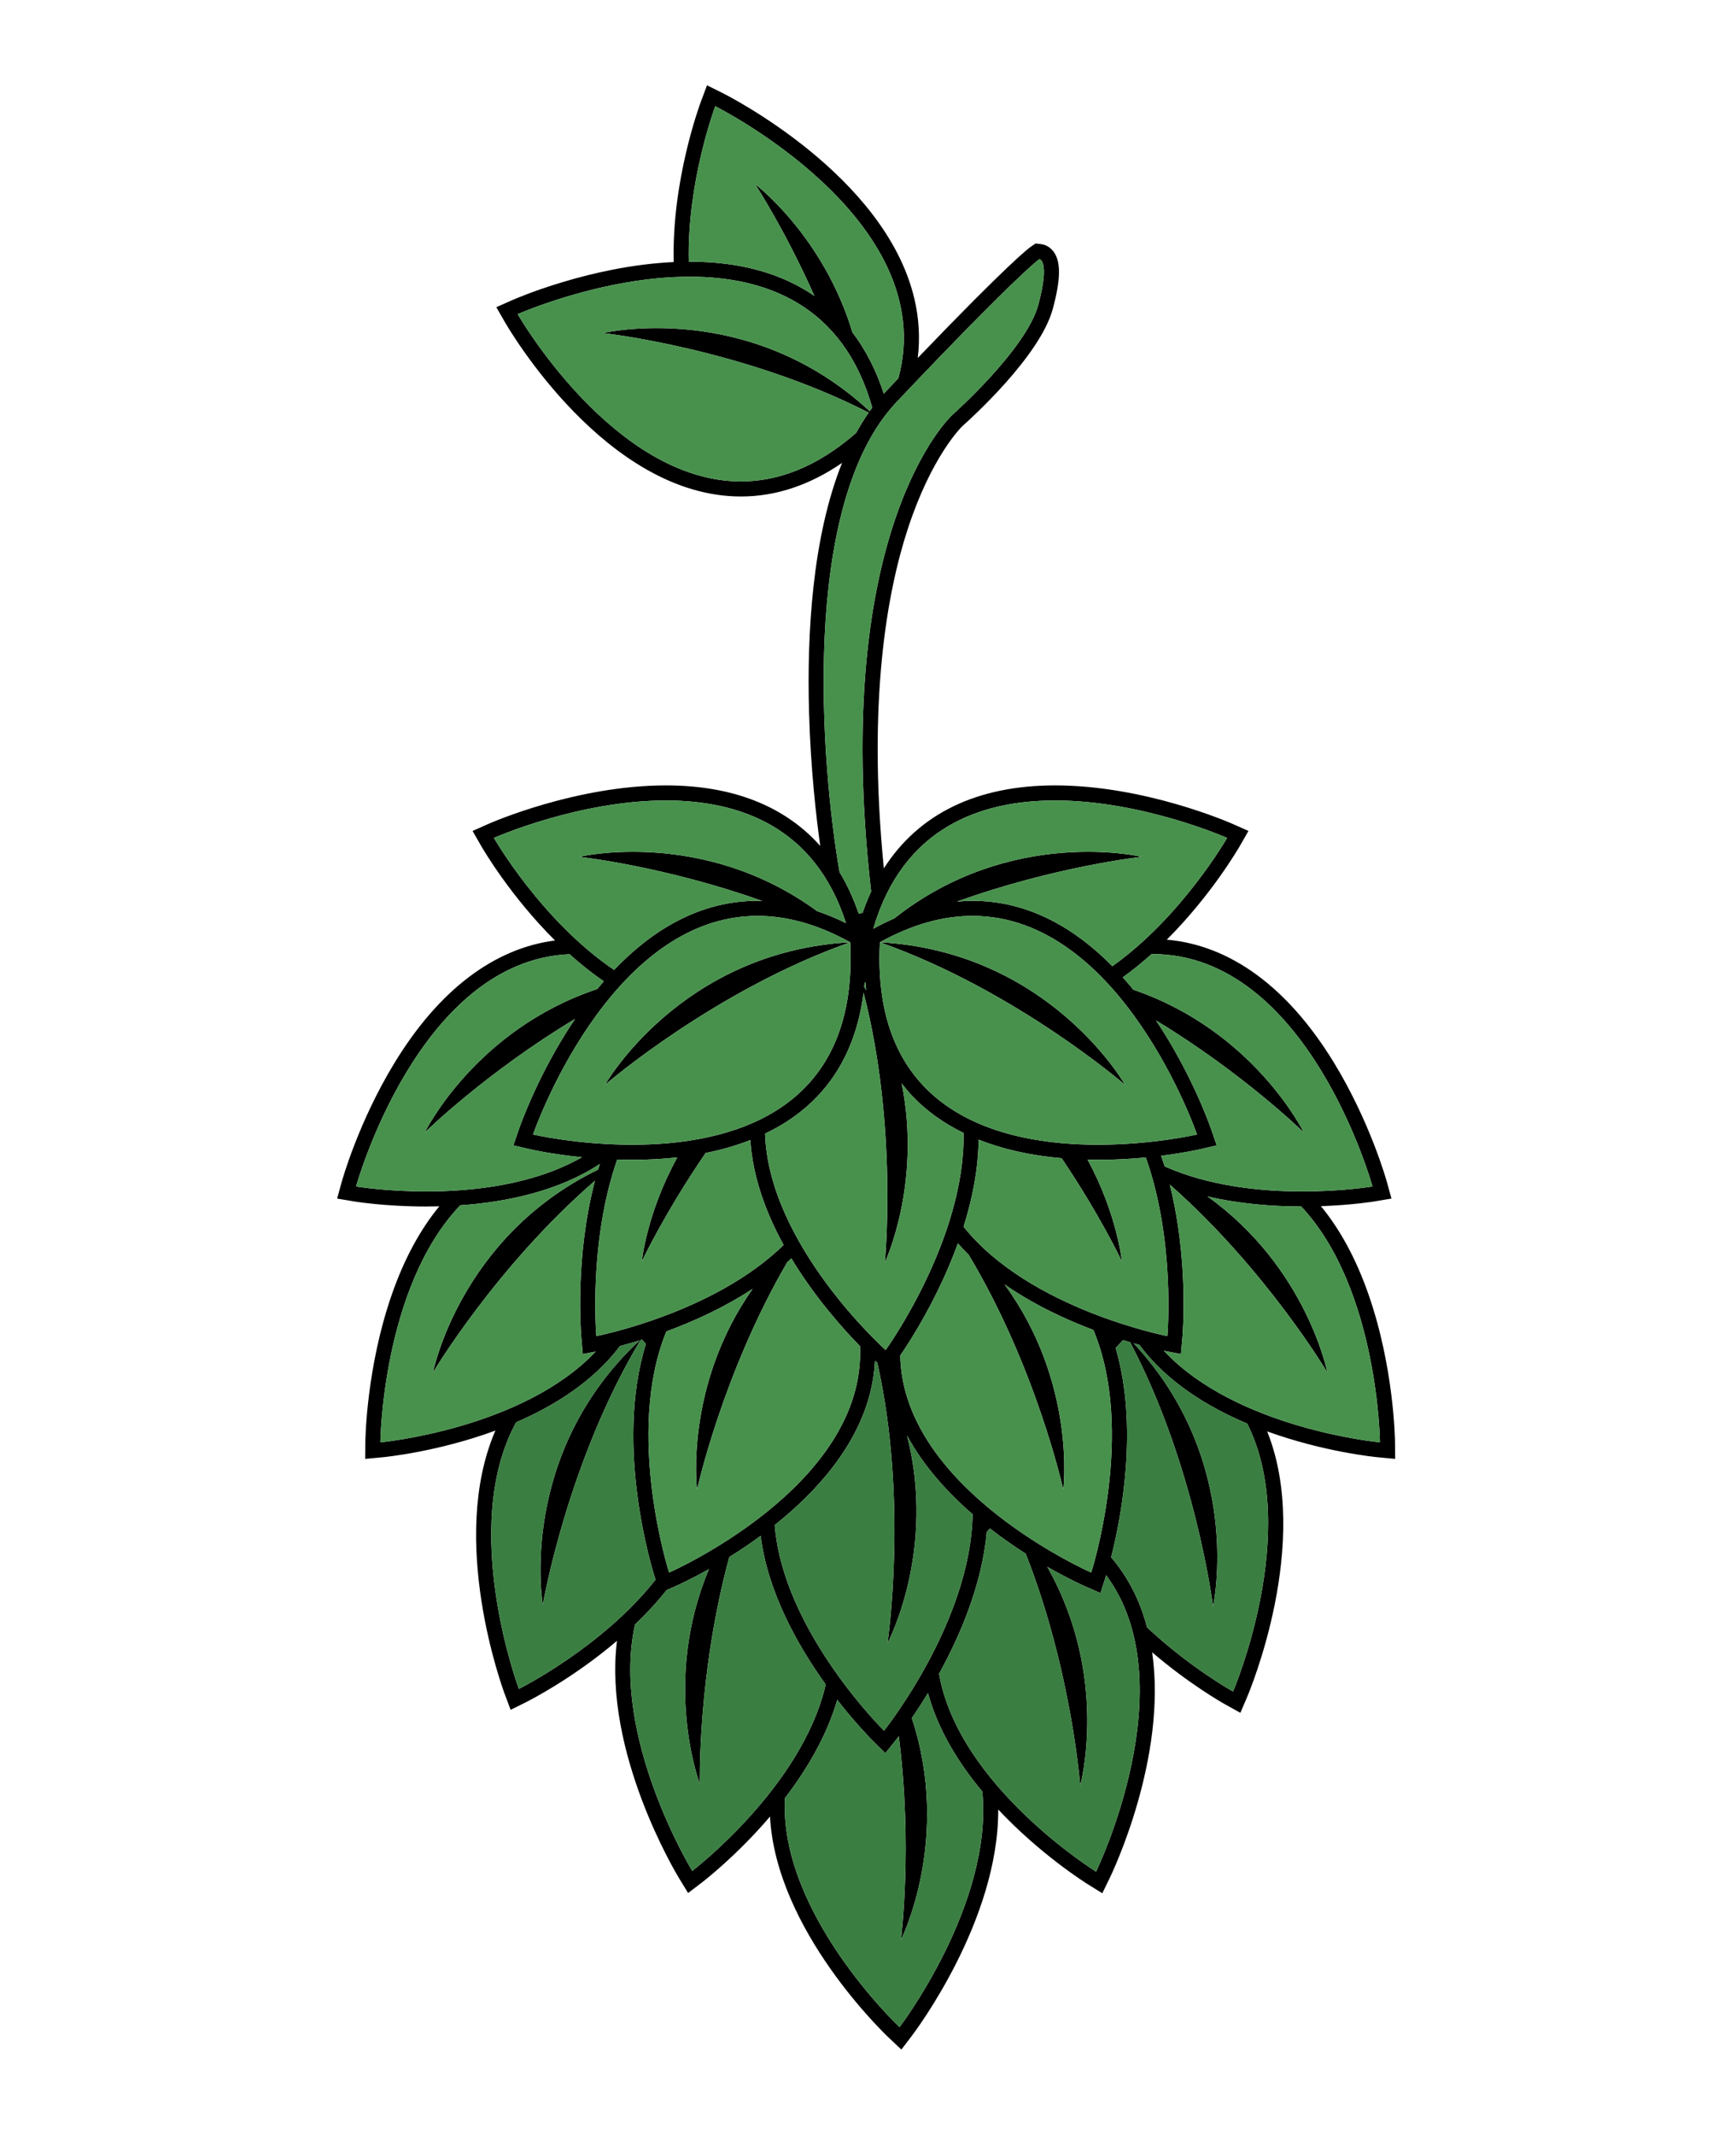 <?xml version="1.0" encoding="utf-8"?>
<!-- Generator: Adobe Illustrator 27.5.0, SVG Export Plug-In . SVG Version: 6.00 Build 0)  -->
<svg version="1.1" id="Capa_1" xmlns="http://www.w3.org/2000/svg" xmlns:xlink="http://www.w3.org/1999/xlink" x="0px" y="0px"
	 viewBox="0 0 345.935 425.197" style="enable-background:new 0 0 345.935 425.197;" xml:space="preserve">
<g>
	<path d="M278.017,290.564l-0.033-3.324c-0.006-0.603-0.206-14.941-5.311-29.52c-2.453-7.004-5.625-12.847-9.45-17.488
		c6.287-0.222,10.569-0.928,10.779-0.964l3.278-0.552l-0.885-3.204c-0.135-0.489-3.39-12.116-10.608-23.913
		c-9.151-14.957-20.608-23.345-33.279-24.446c8.804-8.784,14.2-18.038,14.62-18.772l1.653-2.884l-3.038-1.349
		c-0.71-0.315-17.587-7.719-35.498-7.719c-15.611,0-27.181,5.663-34.121,16.525c-3.313-33.487,0.68-55.185,4.815-67.75
		c4.684-14.235,10.507-20.015,10.821-20.318c1.74-1.543,15.483-13.956,18.029-23.359c1.556-5.744,1.64-9.209,0.273-11.236
		c-0.631-0.936-1.572-1.542-2.582-1.663l-1.12-0.135l-0.931,0.637c-0.412,0.282-4.285,3.14-22.551,22.174
		c0.487-3.968,0.255-7.959-0.706-11.955c-5.891-24.484-36.987-40.218-38.307-40.876l-2.976-1.482l-1.17,3.111
		c-0.349,0.928-5.877,15.949-5.469,32.09c-16.676,0.783-31.639,7.345-32.307,7.642l-3.038,1.349l1.653,2.884
		c0.815,1.422,20.262,34.82,47.09,34.82c6.925,0,13.671-2.245,20.151-6.688c-5.965,14.892-7.016,34.162-6.581,49.636
		c0.319,11.335,1.444,21.03,2.231,26.643c-7.07-7.937-17.439-12.049-30.74-12.049h-0.005c-17.911,0.001-34.788,7.404-35.497,7.719
		l-3.038,1.349l1.653,2.884c0.423,0.738,5.881,10.1,14.778,18.93c-12.134,1.563-23.105,9.865-31.931,24.288
		c-7.218,11.798-10.473,23.424-10.608,23.913l-0.884,3.204l3.278,0.552c0.25,0.042,6.217,1.031,14.479,1.031
		c0.848,0,1.718-0.012,2.603-0.035c-3.814,4.637-6.977,10.47-9.424,17.458c-5.106,14.578-5.306,28.914-5.312,29.517l-0.033,3.324
		l3.31-0.307c0.791-0.073,11.171-1.108,22.64-5.329c-9.424,21.739,1.378,51.195,1.869,52.505l1.166,3.113l2.978-1.478
		c0.686-0.34,9.366-4.725,18.216-12.265c-2.762,22.174,11.747,46.264,12.437,47.392l1.734,2.836l2.644-2.015
		c0.556-0.424,7.026-5.423,13.677-13.207c1.213,22.626,22.762,43.186,23.756,44.121l2.421,2.278l2.018-2.641
		c0.795-1.04,17.382-23.053,17.283-45.166c8.389,8.926,17.243,14.507,17.919,14.926l2.824,1.753l1.455-2.989
		c0.549-1.129,11.515-24.032,8.474-45.005c7.404,6.345,14.082,10.114,14.674,10.442l2.907,1.613l1.308-3.056
		c0.555-1.298,12.928-30.765,4.037-52.992c11.292,4.086,21.415,5.091,22.196,5.164L278.017,290.564z M273.503,236.31
		c0,0-5.874,0.99-13.981,0.99c-8.13,0-18.5-1.008-27.443-4.997c-0.217-0.706-0.448-1.409-0.69-2.111
		c4.618-0.578,7.614-1.264,7.826-1.314l3.237-0.755l-1.082-3.143c-0.304-0.882-3.926-11.163-11.008-21.736
		c17.405,10.532,29.434,22.296,29.434,22.296s-9.863-20.199-33.945-28.414c-0.681-0.836-1.386-1.661-2.112-2.473
		c2.021-1.453,3.937-3.014,5.738-4.631c0.051,0,0.104-0.005,0.155-0.005C260.725,190.018,273.503,236.31,273.503,236.31z
		 M169.418,187.672L169.418,187.672c1.761,34.111-24.256,40.325-43.446,40.325c-10.998,0-19.754-2.041-19.754-2.041
		s14.984-43.538,44.741-43.54C156.586,182.416,162.738,183.972,169.418,187.672c-33.82,1.857-48.853,28.386-48.853,28.386
		S142.427,197.172,169.418,187.672z M176.318,251.458c0,0,7.401-15.665,3.359-35.679c0.686,0.896,1.412,1.761,2.192,2.583
		c2.78,2.927,6.189,5.356,10.14,7.285c0.376,21.233-15.525,43.24-15.525,43.24s-23.3-20.789-24.028-43.098
		c4.075-1.951,7.578-4.429,10.426-7.427c5.075-5.344,8.146-12.276,9.199-20.671C179.002,224.435,176.318,251.458,176.318,251.458z
		 M172.218,196.549c0.031-0.303,0.053-0.613,0.079-0.92c0.055,0.028,0.111,0.056,0.166,0.085c0.043,0.501,0.088,1.001,0.145,1.492
		C172.482,196.987,172.348,196.768,172.218,196.549z M175.335,187.672c6.68-3.7,12.833-5.256,18.458-5.256
		c29.757,0,44.741,43.54,44.741,43.54s-8.756,2.041-19.754,2.041C199.591,227.997,173.574,221.783,175.335,187.672
		c26.991,9.5,48.852,28.386,48.852,28.386S209.155,189.529,175.335,187.672z M125.972,230.997c3.134,0,6.135-0.165,8.998-0.485
		c-6.146,11.136-7.069,20.711-7.069,20.711s4.521-9.625,12.709-21.586c3.185-0.637,6.16-1.496,8.909-2.572
		c0.479,7.423,3.169,14.58,6.631,20.891c-13.954,13.641-37.318,18.151-37.318,18.151s-1.634-18.541,4.159-35.163
		C123.965,230.975,124.955,230.997,125.972,230.997z M132.791,265.173c5.284-1.936,11.441-4.693,17.191-8.479
		c-13.676,19.408-11.082,39.995-11.082,39.995s5.116-23.239,17.975-45.301c0.275-0.249,0.555-0.494,0.825-0.75
		c4.682,7.762,10.257,13.99,13.67,17.469c1.292,27.878-38.039,45.098-38.039,45.098S124.447,285.486,132.791,265.173z
		 M173.527,276.888c0.461-1.948,0.728-3.903,0.826-5.861c0.005-0.003,0.01-0.006,0.015-0.009c0.046,0.042,0.096,0.087,0.12,0.108
		l0.345,0.308c6.212,27.691,2.018,55.848,2.018,55.848s9.783-18.341,3.896-41.378c3.287,6.095,8.062,11.348,13.06,15.682
		c-0.314,21.453-17.643,43.113-17.643,43.113s-20.129-19.815-21.784-40.954C162.617,297.177,170.87,288.11,173.527,276.888z
		 M179.393,269.967c1.707-2.472,7.456-11.221,11.488-22.329c0.691,0.789,1.411,1.549,2.156,2.286
		c13.497,22.485,18.846,46.765,18.846,46.765s2.678-21.216-11.709-40.876c5.827,4.046,12.194,6.999,17.703,9.07
		c8.547,20.337-0.424,48.322-0.424,48.322S179.872,296.749,179.393,269.967z M192.011,244.322c1.729-5.478,2.927-11.398,2.998-17.34
		c4.835,1.922,10.387,3.158,16.547,3.696c7.741,11.473,11.999,20.544,11.999,20.544s-0.906-9.32-6.829-20.261
		c0.681,0.016,1.36,0.035,2.054,0.035c3.467,0,6.706-0.195,9.54-0.466c5.965,16.726,4.305,35.576,4.305,35.576
		S205.174,260.808,192.011,244.322z M210.245,159.428c17.481,0,34.28,7.461,34.28,7.461s-9.001,15.705-22.864,25.548
		c-7.238-7.346-16.505-13.02-27.868-13.02c-1.032,0-2.072,0.066-3.116,0.162c19.566-7.039,36.827-8.929,36.827-8.929
		s-25.971-6.183-49.299,12.269c-1.394,0.611-2.792,1.289-4.192,2.06C179.923,164.857,195.331,159.428,210.245,159.428z
		 M142.526,21.157c0,0,45.104,22.471,36.494,54.182c-0.819,0.86-1.654,1.739-2.523,2.656c-0.13,0.137-0.252,0.284-0.38,0.424
		c-1.524-4.684-3.619-8.762-6.256-12.222c-5.803-19.271-19.39-29.525-19.39-29.525s5.887,8.957,11.823,22.277
		c-6.527-4.515-14.861-6.835-24.849-6.835h-0.005c-0.06,0-0.12,0.002-0.18,0.002C136.874,36.196,142.526,21.157,142.526,21.157z
		 M147.647,95.886c-25.398,0-44.487-33.312-44.487-33.312s16.799-7.46,34.28-7.461c15.043-0.001,30.585,5.529,36.378,26.082
		c-0.174,0.233-0.344,0.47-0.513,0.707C149.09,59.467,120.18,66.335,120.18,66.335s27.866,3.053,52.923,15.847
		c-0.894,1.277-1.722,2.626-2.495,4.032C162.641,93.171,154.886,95.886,147.647,95.886z M178.674,80.058
		c24.249-25.582,28.448-28.453,28.448-28.453s2.174,0.261-0.23,9.136c-2.404,8.875-17.156,21.927-17.156,21.927
		s-24.449,22.317-16.14,94.901c-0.627,1.347-1.194,2.759-1.706,4.23l-0.767,0.191c-1.036-3.018-2.311-5.782-3.824-8.279
		C163.699,152.9,159.199,100.603,178.674,80.058z M98.423,166.889c0,0,16.799-7.46,34.28-7.461
		c14.631-0.001,29.731,5.233,35.878,24.428c-1.924-0.948-3.841-1.739-5.749-2.384c-22.813-16.669-47.389-10.822-47.389-10.822
		s17.05,1.869,36.466,8.801c-0.316-0.009-0.633-0.035-0.948-0.035v3l0-1.5l0-1.5h-0.002c-11.741,0.001-21.244,6.06-28.583,13.761
		C107.901,183.406,98.423,166.889,98.423,166.889z M84.932,237.299c-8.106,0-13.981-0.99-13.981-0.99s12.416-44.974,42.548-46.261
		c2.12,1.903,4.393,3.736,6.816,5.395c-0.442,0.509-0.873,1.023-1.297,1.541c-24.385,8.122-34.361,28.555-34.361,28.555
		s12.261-11.992,29.937-22.6c-7.217,10.679-10.906,21.15-11.213,22.04l-1.082,3.143l3.238,0.755
		c0.25,0.058,4.356,0.998,10.431,1.606C106.322,235.999,94.179,237.299,84.932,237.299z M75.799,287.27
		c0,0,0.308-30.859,15.912-47.212c9.192-0.644,19.512-2.777,27.813-8.227c-0.118,0.375-0.233,0.75-0.345,1.126
		c-27.57,13.37-32.896,40.387-32.896,40.387s12.579-21.129,32.276-38.178c-4.023,15.279-2.798,30.27-2.715,31.206l0.292,3.312
		l2.569-0.496C104.091,284.636,75.799,287.27,75.799,287.27z M103.395,336.38c0,0-12.025-32.135-0.543-53.104
		c7.7-3.326,15.42-8.178,20.708-15.199c1.121-0.294,2.426-0.66,3.879-1.104c-24.493,22.907-19.273,52.642-19.273,52.642
		s4.814-28.261,19.46-52.7c0.107-0.033,0.217-0.067,0.326-0.101c0.262,0.289,0.509,0.576,0.761,0.864
		c-6.383,20.464,1.373,45.236,1.761,46.445l0.157,0.491C119.987,328.14,103.395,336.38,103.395,336.38z M137.94,372.629
		c0,0-16.389-26.815-11.397-49.074c2.192-2.1,4.328-4.387,6.284-6.855l1.705-0.746c0.368-0.161,2.999-1.335,6.738-3.434
		c-9.502,22.609-1.821,42.745-1.821,42.745s-0.474-21.808,5.875-45.146c1.97-1.227,4.087-2.639,6.254-4.231
		c1.421,11.333,7.484,21.996,12.964,29.603C159.867,355.914,137.94,372.629,137.94,372.629z M179.247,403.745
		c0,0-24.049-22.634-22.828-45.624c4.301-5.611,8.302-12.296,10.42-19.566c3.784,4.86,6.863,7.931,7.221,8.283l2.369,2.332
		l2.077-2.595c0.073-0.091,0.288-0.364,0.597-0.769c2.8,21.809,0.441,40.512,0.441,40.512s10.106-20.014,2.154-44.123
		c0.952-1.392,2.051-3.074,3.219-5.002c1.987,7.351,6.143,14.008,10.83,19.63C197.936,379.287,179.247,403.745,179.247,403.745z
		 M218.415,372.777c0,0-27.416-17.025-31.287-39.417c4.205-7.632,8.554-17.759,9.501-28.232c0.214-0.235,0.416-0.47,0.637-0.705
		c2.446,1.9,4.869,3.579,7.13,5.025c9.16,23.26,10.859,46.187,10.859,46.187s5.928-21.563-6.577-43.59
		c4.179,2.398,7.176,3.736,7.571,3.908l3.045,1.333l1.015-3.165c0.02-0.062,0.065-0.206,0.12-0.388
		C236.562,335.509,218.415,372.777,218.415,372.777z M245.716,336.904c0,0-8.603-4.779-17.143-12.788
		c-0.521-1.967-1.174-3.904-2.011-5.78c-1.346-3.018-3.066-5.742-5.144-8.176c1.991-7.865,5.512-25.933,0.899-41.69
		c0.472-0.522,0.964-1.045,1.472-1.568c0.486,0.15,0.955,0.291,1.409,0.424c13.098,24.856,16.525,52.613,16.525,52.613
		s6.381-28.601-15.826-52.409c0.399,0.114,0.787,0.223,1.154,0.323c5.427,7.328,13.503,12.319,21.483,15.685
		C259.353,305.018,245.716,336.904,245.716,336.904z M231.927,269.027c0.046,0.009,0.105,0.021,0.131,0.026l3.264,0.63l0.293-3.312
		c0.081-0.919,1.267-15.399-2.503-30.393c0.03,0.011,0.06,0.022,0.09,0.033c19.139,16.893,31.3,37.332,31.3,37.332
		s-4.123-20.924-23.895-35.058c6.458,1.515,13.009,1.999,18.691,2.011c15.38,16.411,15.687,46.973,15.687,46.973
		S246.495,284.618,231.927,269.027z"/>
	<path style="fill:#48914D;" d="M137.44,52.113h0.005c9.989,0,18.322,2.32,24.849,6.835c-5.937-13.32-11.823-22.277-11.823-22.277
		s13.587,10.254,19.39,29.525c2.636,3.46,4.731,7.538,6.256,12.222c0.128-0.14,0.25-0.287,0.38-0.424
		c0.869-0.917,1.705-1.796,2.523-2.656c8.61-31.711-36.494-54.182-36.494-54.182s-5.652,15.039-5.266,30.958
		C137.32,52.115,137.38,52.113,137.44,52.113z"/>
	<path style="fill:#48914D;" d="M173.102,82.181c-25.056-12.794-52.923-15.847-52.923-15.847s28.91-6.867,53.125,15.568
		c0.169-0.238,0.339-0.475,0.513-0.707c-5.793-20.553-21.335-26.083-36.378-26.082c-17.481,0.001-34.28,7.461-34.28,7.461
		s19.089,33.312,44.487,33.312c7.238,0,14.993-2.715,22.96-9.672C171.38,84.807,172.209,83.459,173.102,82.181z"/>
	<path style="fill:#48914D;" d="M171.123,181.991l0.767-0.191c0.512-1.471,1.079-2.883,1.706-4.23
		c-8.309-72.584,16.14-94.901,16.14-94.901s14.753-13.052,17.156-21.927c2.404-8.875,0.23-9.136,0.23-9.136
		s-4.199,2.871-28.448,28.453c-19.475,20.545-14.975,72.842-11.375,93.654C168.812,176.21,170.088,178.973,171.123,181.991z"/>
	<path style="fill:#3B7E42;" d="M184.917,337.192c-1.168,1.928-2.267,3.609-3.219,5.002c7.952,24.109-2.154,44.123-2.154,44.123
		s2.359-18.703-0.441-40.512c-0.309,0.405-0.524,0.678-0.597,0.769l-2.077,2.595l-2.369-2.332c-0.357-0.352-3.437-3.422-7.221-8.283
		c-2.118,7.269-6.119,13.954-10.42,19.566c-1.221,22.99,22.828,45.624,22.828,45.624s18.689-24.457,16.5-46.922
		C191.06,351.2,186.904,344.543,184.917,337.192z"/>
	<path style="fill:#3B7E42;" d="M227.05,267.851c-0.367-0.1-0.755-0.209-1.154-0.323c22.207,23.808,15.826,52.409,15.826,52.409
		s-3.427-27.756-16.525-52.613c-0.454-0.133-0.923-0.274-1.409-0.424c-0.508,0.524-1,1.047-1.472,1.568
		c4.612,15.757,1.092,33.826-0.899,41.69c2.078,2.434,3.799,5.158,5.144,8.176c0.837,1.876,1.489,3.812,2.011,5.78
		c8.541,8.01,17.143,12.788,17.143,12.788s13.637-31.887,2.817-53.368C240.553,280.17,232.478,275.179,227.05,267.851z"/>
	<path style="fill:#3B7E42;" d="M220.31,314.122l-1.015,3.165l-3.045-1.333c-0.395-0.173-3.392-1.511-7.571-3.908
		c12.505,22.027,6.577,43.59,6.577,43.59s-1.699-22.927-10.859-46.187c-2.261-1.446-4.684-3.125-7.13-5.025
		c-0.222,0.235-0.424,0.47-0.637,0.705c-0.946,10.473-5.295,20.601-9.501,28.232c3.872,22.392,31.287,39.417,31.287,39.417
		s18.147-37.268,2.015-59.043C220.375,313.916,220.33,314.06,220.31,314.122z"/>
	<path style="fill:#3B7E42;" d="M151.579,305.888c-2.168,1.592-4.284,3.005-6.254,4.231c-6.35,23.338-5.875,45.146-5.875,45.146
		s-7.68-20.136,1.821-42.745c-3.738,2.099-6.37,3.273-6.738,3.434l-1.705,0.746c-1.957,2.468-4.093,4.755-6.284,6.855
		c-4.992,22.259,11.397,49.074,11.397,49.074s21.927-16.715,26.602-37.139C159.063,327.883,153,317.22,151.579,305.888z"/>
	<path style="fill:#3B7E42;" d="M176.164,344.699c0,0,17.329-21.66,17.643-43.113c-4.997-4.334-9.772-9.587-13.06-15.682
		c5.887,23.037-3.896,41.378-3.896,41.378s4.194-28.157-2.018-55.848l-0.345-0.308c-0.024-0.021-0.074-0.067-0.12-0.108
		c-0.005,0.003-0.01,0.006-0.015,0.009c-0.098,1.958-0.365,3.912-0.826,5.861c-2.657,11.222-10.91,20.289-19.147,26.858
		C156.035,324.884,176.164,344.699,176.164,344.699z"/>
	<path style="fill:#3B7E42;" d="M130.473,314.122c-0.387-1.209-8.144-25.981-1.761-46.445c-0.252-0.288-0.499-0.575-0.761-0.864
		c-0.109,0.034-0.219,0.068-0.326,0.101c-14.646,24.439-19.46,52.7-19.46,52.7s-5.219-29.735,19.273-52.642
		c-1.453,0.444-2.758,0.81-3.879,1.104c-5.287,7.02-13.008,11.873-20.708,15.199c-11.481,20.97,0.543,53.104,0.543,53.104
		s16.592-8.24,27.235-21.767L130.473,314.122z"/>
	<path style="fill:#48914D;" d="M259.296,240.297c-5.682-0.012-12.233-0.496-18.691-2.011
		c19.773,14.134,23.895,35.058,23.895,35.058s-12.161-20.439-31.3-37.332c-0.03-0.011-0.06-0.022-0.09-0.033
		c3.77,14.994,2.585,29.473,2.503,30.393l-0.293,3.312l-3.264-0.63c-0.026-0.005-0.085-0.017-0.131-0.026
		c14.569,15.591,43.057,18.242,43.057,18.242S274.677,256.708,259.296,240.297z"/>
	<path style="fill:#48914D;" d="M217.877,264.884c-5.509-2.071-11.875-5.024-17.703-9.07c14.388,19.66,11.709,40.876,11.709,40.876
		s-5.35-24.279-18.846-46.765c-0.744-0.737-1.465-1.497-2.156-2.286c-4.032,11.108-9.781,19.857-11.488,22.329
		c0.48,26.781,38.061,43.239,38.061,43.239S226.424,285.221,217.877,264.884z"/>
	<path style="fill:#48914D;" d="M118.705,269.188l-2.569,0.496l-0.292-3.312c-0.083-0.936-1.308-15.926,2.715-31.206
		c-19.698,17.049-32.276,38.178-32.276,38.178s5.326-27.017,32.896-40.387c0.112-0.376,0.227-0.751,0.345-1.126
		c-8.3,5.45-18.621,7.583-27.813,8.227C76.107,256.41,75.799,287.27,75.799,287.27S104.091,284.636,118.705,269.188z"/>
	<path style="fill:#48914D;" d="M171.369,268.108c-3.413-3.479-8.987-9.708-13.67-17.469c-0.27,0.256-0.549,0.501-0.825,0.75
		c-12.859,22.062-17.975,45.301-17.975,45.301s-2.593-20.588,11.082-39.995c-5.75,3.786-11.907,6.543-17.191,8.479
		c-8.344,20.313,0.539,48.033,0.539,48.033S172.661,295.986,171.369,268.108z"/>
	<path style="fill:#48914D;" d="M229.478,190.023c-1.8,1.618-3.717,3.178-5.738,4.631c0.727,0.812,1.431,1.637,2.112,2.473
		c24.082,8.214,33.945,28.414,33.945,28.414s-12.029-11.764-29.434-22.296c7.082,10.573,10.704,20.854,11.008,21.736l1.082,3.143
		l-3.237,0.755c-0.212,0.049-3.208,0.736-7.826,1.314c0.242,0.702,0.473,1.405,0.69,2.111c8.943,3.989,19.313,4.997,27.443,4.997
		c8.106,0,13.981-0.99,13.981-0.99s-12.778-46.292-43.87-46.292C229.582,190.018,229.529,190.023,229.478,190.023z"/>
	<path style="fill:#48914D;" d="M105.537,228.878l-3.238-0.755l1.082-3.143c0.306-0.89,3.996-11.361,11.213-22.04
		c-17.676,10.609-29.937,22.6-29.937,22.6s9.976-20.433,34.361-28.555c0.424-0.518,0.856-1.032,1.297-1.541
		c-2.423-1.659-4.696-3.492-6.816-5.395c-30.132,1.287-42.548,46.261-42.548,46.261s5.874,0.99,13.981,0.99
		c9.247,0,21.39-1.301,31.036-6.815C109.893,229.876,105.787,228.936,105.537,228.878z"/>
	<path style="fill:#48914D;" d="M228.321,230.531c-2.835,0.271-6.073,0.466-9.54,0.466c-0.694,0-1.373-0.019-2.054-0.035
		c5.923,10.941,6.829,20.261,6.829,20.261s-4.258-9.071-11.999-20.544c-6.16-0.539-11.712-1.775-16.547-3.696
		c-0.072,5.942-1.27,11.862-2.998,17.34c13.162,16.485,40.615,21.785,40.615,21.785S234.286,247.258,228.321,230.531z"/>
	<path style="fill:#48914D;" d="M118.832,266.108c0,0,23.364-4.51,37.318-18.151c-3.462-6.311-6.152-13.468-6.631-20.891
		c-2.749,1.076-5.724,1.935-8.909,2.572c-8.188,11.96-12.709,21.586-12.709,21.586s0.923-9.575,7.069-20.711
		c-2.863,0.32-5.864,0.485-8.998,0.485c-1.018,0-2.007-0.022-2.981-0.052C117.198,247.567,118.832,266.108,118.832,266.108z"/>
	<path style="fill:#48914D;" d="M172.297,195.629c-0.026,0.307-0.048,0.617-0.079,0.92c0.13,0.219,0.263,0.438,0.389,0.657
		c-0.057-0.491-0.102-0.991-0.145-1.492C172.408,195.685,172.353,195.657,172.297,195.629z"/>
	<path style="fill:#48914D;" d="M162.883,218.362c-2.848,2.999-6.35,5.477-10.426,7.427c0.727,22.309,24.028,43.098,24.028,43.098
		s15.901-22.007,15.525-43.24c-3.952-1.929-7.36-4.357-10.14-7.285c-0.781-0.822-1.506-1.687-2.192-2.583
		c4.042,20.014-3.359,35.679-3.359,35.679s2.684-27.023-4.236-53.767C171.029,206.086,167.959,213.018,162.883,218.362z"/>
	<path style="fill:#48914D;" d="M178.206,182.919c23.328-18.452,49.299-12.269,49.299-12.269s-17.261,1.89-36.827,8.929
		c1.043-0.096,2.083-0.162,3.116-0.162c11.363,0,20.63,5.674,27.868,13.02c13.863-9.843,22.864-25.548,22.864-25.548
		s-16.799-7.461-34.28-7.461c-14.914,0-30.322,5.429-36.23,25.551C175.415,184.208,176.812,183.53,178.206,182.919z"/>
	<path style="fill:#48914D;" d="M122.376,193.178c7.339-7.701,16.842-13.761,28.583-13.761h0.002l0,1.5l0,1.5v-3
		c0.315,0,0.632,0.026,0.948,0.035c-19.416-6.933-36.466-8.801-36.466-8.801s24.576-5.846,47.389,10.822
		c1.908,0.645,3.825,1.436,5.749,2.384c-6.147-19.195-21.247-24.429-35.878-24.428c-17.481,0.001-34.28,7.461-34.28,7.461
		S107.901,183.406,122.376,193.178z"/>
	<path style="fill:#48914D;" d="M169.418,187.672c-6.68-3.7-12.833-5.256-18.458-5.256c-29.757,0.002-44.741,43.54-44.741,43.54
		s8.756,2.041,19.754,2.041C145.163,227.997,171.18,221.783,169.418,187.672L169.418,187.672
		c-26.992,9.5-48.853,28.386-48.853,28.386S135.598,189.529,169.418,187.672z"/>
	<path style="fill:#48914D;" d="M218.781,227.997c10.998,0,19.754-2.041,19.754-2.041s-14.984-43.54-44.741-43.54
		c-5.626,0-11.778,1.555-18.458,5.256c33.82,1.857,48.852,28.386,48.852,28.386s-21.861-18.886-48.853-28.386
		C173.574,221.783,199.591,227.997,218.781,227.997z"/>
</g>
</svg>
